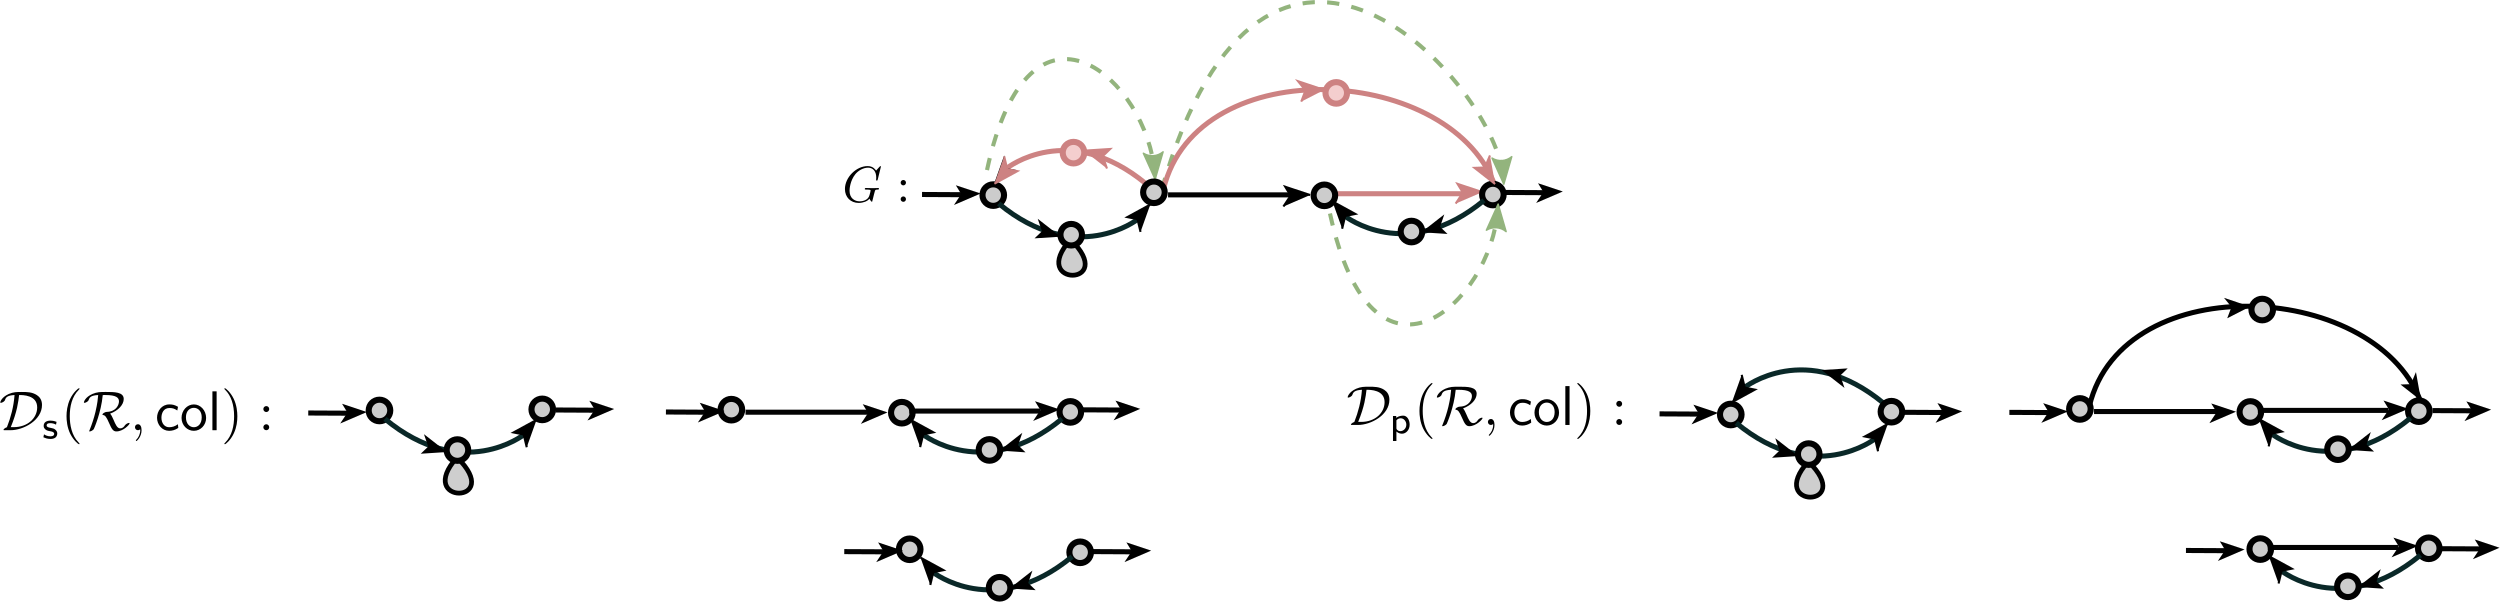 <?xml version="1.0" encoding="UTF-8" standalone="no"?>
<!-- Created with Inkscape (http://www.inkscape.org/) -->

<svg
   xmlns:ns1="http://www.iki.fi/pav/software/textext/"
   xmlns:dc="http://purl.org/dc/elements/1.1/"
   xmlns:cc="http://creativecommons.org/ns#"
   xmlns:rdf="http://www.w3.org/1999/02/22-rdf-syntax-ns#"
   xmlns:svg="http://www.w3.org/2000/svg"
   xmlns="http://www.w3.org/2000/svg"
   xmlns:sodipodi="http://sodipodi.sourceforge.net/DTD/sodipodi-0.dtd"
   xmlns:inkscape="http://www.inkscape.org/namespaces/inkscape"
   version="1.1"
   id="svg2"
   xml:space="preserve"
   width="1586.536"
   height="381.848"
   viewBox="0 0 1586.536 381.848"
   sodipodi:docname="decomp-of-col-rel.svg"
   inkscape:version="0.92.3 (2405546, 2018-03-11)"><sodipodi:namedview
     pagecolor="#ffffff"
     bordercolor="#666666"
     borderopacity="1"
     objecttolerance="10"
     gridtolerance="10"
     guidetolerance="10"
     inkscape:pageopacity="0"
     inkscape:pageshadow="2"
     inkscape:window-width="1853"
     inkscape:window-height="1025"
     id="namedview4"
     showgrid="false"
     inkscape:snap-global="false"
     inkscape:zoom="0.65983145"
     inkscape:cx="829.1048"
     inkscape:cy="187.36155"
     inkscape:window-x="67"
     inkscape:window-y="27"
     inkscape:window-maximized="1"
     inkscape:current-layer="g10"
     fit-margin-top="0"
     fit-margin-left="0"
     fit-margin-right="0"
     fit-margin-bottom="0"
     showguides="true"
     inkscape:guide-bbox="true"><sodipodi:guide
       position="903.766,362.863"
       orientation="0,1"
       id="guide1978"
       inkscape:locked="false" /><sodipodi:guide
       position="1895.843,-31.589"
       orientation="0,1"
       id="guide3103"
       inkscape:locked="false" /></sodipodi:namedview><defs
     id="defs6" /><g
     id="g10"
     inkscape:groupmode="layer"
     inkscape:label="decomp-of-col-rel"
     transform="matrix(1.333,0,0,1.333,389.442,131.962)"><path
       inkscape:connector-curvature="0"
       id="path550-3"
       style="fill:#828282;fill-opacity:0.392;fill-rule:nonzero;stroke:none;stroke-width:1"
       d="m 217.527,14.354 c -20.437,22.782 23.067,22.582 0,0 z" /><g
       transform="translate(-203.535,-138.202)"
       id="g552-6"><path
         inkscape:connector-curvature="0"
         id="path554-7"
         style="fill:none;stroke:#000000;stroke-width:2.267;stroke-linecap:butt;stroke-linejoin:round;stroke-miterlimit:4;stroke-dasharray:none;stroke-opacity:1"
         d="m 421.062,153.234 c -20.437,22.782 23.067,22.582 0,0 z" /></g><g
       id="g14"
       transform="translate(110.104,-98.973)"><path
         inkscape:connector-curvature="0"
         id="path16"
         style="fill:none;stroke:#93b47d;stroke-width:1.95;stroke-linecap:butt;stroke-linejoin:round;stroke-miterlimit:4;stroke-dasharray:5.85, 5.85;stroke-dashoffset:0;stroke-opacity:1"
         d="m 67.633,80.938 c 20.371,-94.02 76.703,-42.657 79.875,1.789" /></g><g
       transform="matrix(-0.071,-1,1,-0.071,110.104,-98.973)"
       id="g18"><path
         inkscape:connector-curvature="0"
         id="path20"
         style="fill:#93b47d;fill-opacity:1;fill-rule:evenodd;stroke:#93b47d;stroke-width:0.729;stroke-linecap:butt;stroke-linejoin:round;stroke-miterlimit:4;stroke-dasharray:none;stroke-opacity:1"
         d="m -82.605,145.593 -12.752,-4.687 12.753,-4.692 c -2.037,2.769 -2.026,6.555 -0.001,9.379 z" /></g><g
       id="g22"
       transform="translate(110.104,-98.973)"><path
         inkscape:connector-curvature="0"
         id="path24"
         style="fill:none;stroke:#93b47d;stroke-width:1.95;stroke-linecap:butt;stroke-linejoin:round;stroke-miterlimit:4;stroke-dasharray:5.85, 5.85;stroke-dashoffset:0;stroke-opacity:1"
         d="M 150.781,90.332 C 200.359,-82.367 310.336,40.523 313.508,84.965" /></g><g
       transform="matrix(-0.071,-1,1,-0.071,110.104,-98.973)"
       id="g26"><path
         inkscape:connector-curvature="0"
         id="path28"
         style="fill:#93b47d;fill-opacity:1;fill-rule:evenodd;stroke:#93b47d;stroke-width:0.729;stroke-linecap:butt;stroke-linejoin:round;stroke-miterlimit:4;stroke-dasharray:none;stroke-opacity:1"
         d="m -96.622,310.593 -12.752,-4.687 12.753,-4.692 c -2.037,2.769 -2.027,6.559 -0.001,9.379 z" /></g><g
       id="g30"
       transform="translate(110.104,-98.973)"><path
         inkscape:connector-curvature="0"
         id="path32"
         style="fill:none;stroke:#cd8282;stroke-width:2.4;stroke-linecap:butt;stroke-linejoin:round;stroke-miterlimit:4;stroke-dasharray:none;stroke-opacity:1"
         d="m 151.641,90.082 c 16.113,-66.84 139.062,-59.703 158.554,0.297" /></g><g
       transform="matrix(1,0,0,-1,110.104,-98.973)"
       id="g34"><path
         inkscape:connector-curvature="0"
         id="path36"
         style="fill:none;stroke:#cd8282;stroke-width:2.412;stroke-linecap:butt;stroke-linejoin:round;stroke-miterlimit:10;stroke-dasharray:none;stroke-opacity:0.985"
         d="m 231.824,-92.203 h 62.27" /></g><g
       transform="rotate(180,55.052,-49.486)"
       id="g38"><path
         inkscape:connector-curvature="0"
         id="path40"
         style="fill:#cccccc;fill-opacity:1;fill-rule:nonzero;stroke:#000000;stroke-width:2.904;stroke-linecap:butt;stroke-linejoin:miter;stroke-miterlimit:10;stroke-dasharray:none;stroke-opacity:1"
         d="m -65.477,-92.859 c 0,2.836 -2.296,5.132 -5.132,5.132 -2.836,0 -5.137,-2.296 -5.137,-5.132 0,-2.836 2.301,-5.137 5.137,-5.137 2.836,0 5.132,2.301 5.132,5.137 z" /></g><g
       transform="rotate(180,55.052,-49.486)"
       id="g42"><path
         inkscape:connector-curvature="0"
         id="path44"
         style="fill:#cccccc;fill-opacity:1;fill-rule:nonzero;stroke:#000000;stroke-width:2.904;stroke-linecap:butt;stroke-linejoin:miter;stroke-miterlimit:10;stroke-dasharray:none;stroke-opacity:1"
         d="m -223.117,-92.965 c 0,2.836 -2.297,5.133 -5.133,5.133 -2.836,0 -5.137,-2.297 -5.137,-5.133 0,-2.836 2.301,-5.137 5.137,-5.137 2.836,0 5.133,2.301 5.133,5.137 z" /></g><g
       transform="matrix(1,0,0,-1,110.104,-98.973)"
       id="g46"><path
         inkscape:connector-curvature="0"
         id="path48"
         style="fill:none;stroke:#000000;stroke-width:2.412;stroke-linecap:butt;stroke-linejoin:round;stroke-miterlimit:10;stroke-dasharray:none;stroke-opacity:0.985"
         d="m 153.836,-92.742 h 62.269" /></g><g
       id="g50"
       transform="translate(110.104,-98.973)"><path
         inkscape:connector-curvature="0"
         id="path52"
         style="fill:#000000;fill-opacity:1;fill-rule:nonzero;stroke:#000000;stroke-width:1;stroke-linecap:butt;stroke-linejoin:miter;stroke-miterlimit:4;stroke-dasharray:none;stroke-opacity:1"
         d="m 221.434,92.836 -11.805,-3.934 2.566,4.196 -3.453,5.199" /></g><g
       transform="matrix(1,0,0,-1,110.104,-100.473)"
       id="g54"><path
         inkscape:connector-curvature="0"
         id="path56"
         style="fill:none;stroke:#000000;stroke-width:2.412;stroke-linecap:butt;stroke-linejoin:round;stroke-miterlimit:10;stroke-dasharray:none;stroke-opacity:0.985"
         d="m 36.703,-94.066 20.109,-0.106" /></g><path
       inkscape:connector-curvature="0"
       id="path58"
       style="fill:#000000;fill-opacity:1;fill-rule:nonzero;stroke:none"
       d="m 174.706,-6.864 -11.805,-3.933 2.566,4.195 -3.457,5.199" /><g
       transform="matrix(-1,0,0,1,110.104,-98.973)"
       id="g60"><path
         inkscape:connector-curvature="0"
         id="path62"
         style="fill:none;stroke:#cd8282;stroke-width:2.412;stroke-linecap:butt;stroke-linejoin:round;stroke-miterlimit:10;stroke-dasharray:none;stroke-opacity:0.985"
         d="m -143.332,87.473 c 36.965,-30.571 66.199,-7.465 66.199,-7.465" /></g><path
       inkscape:connector-curvature="0"
       id="path64"
       style="fill:#000000;fill-opacity:1;fill-rule:nonzero;stroke:none"
       d="m 181.272,-11.977 10.922,-5.965 -4.82,-0.976 -1.454,-6.075" /><path
       inkscape:connector-curvature="0"
       id="path66"
       style="fill:#cd8282;fill-opacity:1;fill-rule:nonzero;stroke:none"
       d="m 181.272,-11.555 10.922,-5.965 -4.82,-0.976 -1.454,-6.075" /><g
       id="g68"
       transform="translate(110.104,-98.973)"><path
         inkscape:connector-curvature="0"
         id="path70"
         style="fill:none;stroke:#cd8282;stroke-width:1;stroke-linecap:butt;stroke-linejoin:miter;stroke-miterlimit:4;stroke-dasharray:none;stroke-opacity:0.985"
         d="M 71.168,87.418 82.09,81.453 77.27,80.477 75.816,74.402" /></g><g
       transform="rotate(180,55.052,-49.486)"
       id="g72"><path
         inkscape:connector-curvature="0"
         id="path74"
         style="fill:#cccccc;fill-opacity:1;fill-rule:nonzero;stroke:#000000;stroke-width:2.904;stroke-linecap:butt;stroke-linejoin:miter;stroke-miterlimit:10;stroke-dasharray:none;stroke-opacity:1"
         d="m -141.965,-91.527 c 0,2.836 -2.301,5.136 -5.137,5.136 -2.836,0 -5.136,-2.3 -5.136,-5.136 0,-2.836 2.3,-5.129 5.136,-5.129 2.836,0 5.137,2.293 5.137,5.129 z" /></g><g
       id="g76"
       transform="translate(110.104,-98.973)"><path
         inkscape:connector-curvature="0"
         id="path78"
         style="fill:#cd8282;fill-opacity:1;fill-rule:nonzero;stroke:#cd8282;stroke-width:1;stroke-linecap:butt;stroke-linejoin:miter;stroke-miterlimit:4;stroke-dasharray:none;stroke-opacity:1"
         d="m 303.445,91.441 -11.804,-3.933 2.566,4.191 -3.453,5.203" /></g><g
       transform="rotate(180,55.052,-49.486)"
       id="g80"><path
         inkscape:connector-curvature="0"
         id="path82"
         style="fill:#cccccc;fill-opacity:1;fill-rule:nonzero;stroke:#000000;stroke-width:2.904;stroke-linecap:butt;stroke-linejoin:miter;stroke-miterlimit:10;stroke-dasharray:none;stroke-opacity:1"
         d="m -303.34,-92.586 c 0,2.836 -2.297,5.133 -5.133,5.133 -2.836,0 -5.132,-2.297 -5.132,-5.133 0,-2.836 2.296,-5.137 5.132,-5.137 2.836,0 5.133,2.301 5.133,5.137 z" /></g><g
       transform="matrix(1,0,0,-1,110.104,-98.973)"
       id="g84"><path
         inkscape:connector-curvature="0"
         id="path86"
         style="fill:none;stroke:#000000;stroke-width:2.412;stroke-linecap:butt;stroke-linejoin:round;stroke-miterlimit:10;stroke-dasharray:none;stroke-opacity:0.985"
         d="m 313.867,-91.602 20.11,-0.105" /></g><path
       inkscape:connector-curvature="0"
       id="path88"
       style="fill:#000000;fill-opacity:1;fill-rule:nonzero;stroke:none"
       d="m 451.87,-7.828 -11.805,-3.934 2.562,4.195 -3.457,5.199" /><g
       transform="matrix(-1,0,0,1,110.104,-98.973)"
       id="g90"><path
         inkscape:connector-curvature="0"
         id="path92"
         style="fill:#f4cece;fill-opacity:1;fill-rule:nonzero;stroke:#cd8282;stroke-width:2.904;stroke-linecap:butt;stroke-linejoin:miter;stroke-miterlimit:10;stroke-dasharray:none;stroke-opacity:1"
         d="m -228.773,44.199 c 0,2.836 -2.297,5.137 -5.133,5.137 -2.836,0 -5.137,-2.301 -5.137,-5.137 0,-2.836 2.301,-5.133 5.137,-5.133 2.836,0 5.133,2.297 5.133,5.133 z" /></g><g
       id="g94"
       transform="translate(110.104,-98.973)"><path
         inkscape:connector-curvature="0"
         id="path96"
         style="fill:#cd8282;fill-opacity:1;fill-rule:nonzero;stroke:#cd8282;stroke-width:1;stroke-linecap:butt;stroke-linejoin:miter;stroke-miterlimit:4;stroke-dasharray:none;stroke-opacity:1"
         d="m 113.859,71.711 12.418,-0.809 -3.547,3.407 2.02,5.906" /></g><g
       transform="matrix(1,0,0,-1,110.104,-98.973)"
       id="g98"><path
         inkscape:connector-curvature="0"
         id="path100"
         style="fill:#f4cece;fill-opacity:1;fill-rule:nonzero;stroke:#cd8282;stroke-width:2.904;stroke-linecap:butt;stroke-linejoin:miter;stroke-miterlimit:10;stroke-dasharray:none;stroke-opacity:1"
         d="m 113.949,-72.645 c 0,2.836 -2.297,5.133 -5.133,5.133 -2.836,0 -5.132,-2.297 -5.132,-5.133 0,-2.835 2.296,-5.136 5.132,-5.136 2.836,0 5.133,2.301 5.133,5.136 z" /></g><g
       transform="matrix(1,0,0,-1,110.104,-98.973)"
       id="g102"><path
         inkscape:connector-curvature="0"
         id="path104"
         style="fill:none;stroke:#082626;stroke-width:2.412;stroke-linecap:butt;stroke-linejoin:round;stroke-miterlimit:10;stroke-dasharray:none;stroke-opacity:0.985"
         d="m 73.203,-96.887 c 36.965,-30.57 66.199,-7.465 66.199,-7.465" /></g><path
       inkscape:connector-curvature="0"
       id="path106"
       style="fill:#000000;fill-opacity:1;fill-rule:nonzero;stroke:none"
       d="m 255.471,-1.61 -10.922,5.965 4.825,0.977 1.453,6.074" /><g
       transform="rotate(180,55.052,-49.486)"
       id="g108"><path
         inkscape:connector-curvature="0"
         id="path110"
         style="fill:none;stroke:#000000;stroke-width:1;stroke-linecap:butt;stroke-linejoin:miter;stroke-miterlimit:4;stroke-dasharray:none;stroke-opacity:0.985"
         d="m -145.367,-97.363 10.922,-5.965 -4.825,-0.977 -1.453,-6.074" /></g><path
       inkscape:connector-curvature="0"
       id="path112"
       style="fill:#000000;fill-opacity:1;fill-rule:nonzero;stroke:none"
       d="m 212.78,13.675 -12.414,0.805 3.547,-3.402 -2.02,-5.906" /><g
       transform="matrix(-1,0,0,1,110.104,-98.973)"
       id="g114"><path
         inkscape:connector-curvature="0"
         id="path116"
         style="fill:#cccccc;fill-opacity:1;fill-rule:nonzero;stroke:#000000;stroke-width:2.904;stroke-linecap:butt;stroke-linejoin:miter;stroke-miterlimit:10;stroke-dasharray:none;stroke-opacity:1"
         d="m -102.586,111.715 c 0,2.836 -2.297,5.133 -5.133,5.133 -2.836,0 -5.136,-2.297 -5.136,-5.133 0,-2.836 2.3,-5.137 5.136,-5.137 2.836,0 5.133,2.301 5.133,5.137 z" /></g><g
       id="g118"
       transform="translate(110.104,-98.973)"><path
         inkscape:connector-curvature="0"
         id="path120"
         style="fill:#cd8282;fill-opacity:1;fill-rule:nonzero;stroke:#cd8282;stroke-width:1;stroke-linecap:butt;stroke-linejoin:miter;stroke-miterlimit:4;stroke-dasharray:none;stroke-opacity:1"
         d="m 309.535,87.574 -9.793,-7.679 4.918,-0.172 2.43,-5.75" /></g><g
       id="g122"
       transform="translate(110.104,-98.973)"><path
         inkscape:connector-curvature="0"
         id="path124"
         style="fill:#cd8282;fill-opacity:1;fill-rule:nonzero;stroke:#cd8282;stroke-width:1;stroke-linecap:butt;stroke-linejoin:miter;stroke-miterlimit:4;stroke-dasharray:none;stroke-opacity:1"
         d="m 228.129,42.793 -12.414,-4.16 3.547,4.367 -2.02,5.359" /></g><g
       id="g126"
       transform="translate(110.104,-98.973)"><path
         inkscape:connector-curvature="0"
         id="path128"
         style="fill:none;stroke:#93b47d;stroke-width:1.95;stroke-linecap:butt;stroke-linejoin:round;stroke-miterlimit:4;stroke-dasharray:5.85, 5.85;stroke-dashoffset:0;stroke-opacity:1"
         d="m 230.918,101.625 c 20.371,94.02 76.699,42.656 79.871,-1.785" /></g><g
       transform="matrix(-0.071,1,-1,-0.071,110.104,-98.973)"
       id="g130"><path
         inkscape:connector-curvature="0"
         id="path132"
         style="fill:#93b47d;fill-opacity:1;fill-rule:evenodd;stroke:#93b47d;stroke-width:0.729;stroke-linecap:butt;stroke-linejoin:round;stroke-miterlimit:4;stroke-dasharray:none;stroke-opacity:1"
         d="m 87.438,-311.596 -12.749,-4.691 12.752,-4.688 c -2.037,2.767 -2.029,6.555 -0.003,9.379 z" /></g><g
       transform="rotate(180,55.052,-49.486)"
       id="g134"><path
         inkscape:connector-curvature="0"
         id="path136"
         style="fill:none;stroke:#082626;stroke-width:2.412;stroke-linecap:butt;stroke-linejoin:round;stroke-miterlimit:10;stroke-dasharray:none;stroke-opacity:0.985"
         d="m -304.227,-95.383 c 36.965,-30.57 66.2,-7.465 66.2,-7.465" /></g><path
       inkscape:connector-curvature="0"
       id="path138"
       style="fill:#000000;fill-opacity:1;fill-rule:nonzero;stroke:none"
       d="m 342.166,-3.114 10.922,5.965 -4.82,0.977 -1.453,6.074" /><g
       transform="matrix(1,0,0,-1,110.104,-98.973)"
       id="g140"><path
         inkscape:connector-curvature="0"
         id="path142"
         style="fill:none;stroke:#000000;stroke-width:1;stroke-linecap:butt;stroke-linejoin:miter;stroke-miterlimit:4;stroke-dasharray:none;stroke-opacity:0.985"
         d="m 232.062,-95.859 10.922,-5.965 -4.82,-0.977 -1.453,-6.074" /></g><path
       inkscape:connector-curvature="0"
       id="path144"
       style="fill:#000000;fill-opacity:1;fill-rule:nonzero;stroke:none"
       d="m 384.561,11.578 12.414,0.804 -3.547,-3.406 2.02,-5.906" /><g
       id="g146"
       transform="translate(110.104,-98.973)"><path
         inkscape:connector-curvature="0"
         id="path148"
         style="fill:#cccccc;fill-opacity:1;fill-rule:nonzero;stroke:#000000;stroke-width:2.904;stroke-linecap:butt;stroke-linejoin:miter;stroke-miterlimit:10;stroke-dasharray:none;stroke-opacity:1"
         d="m 274.844,110.211 c 0,2.836 -2.297,5.133 -5.133,5.133 -2.836,0 -5.137,-2.297 -5.137,-5.133 0,-2.836 2.301,-5.137 5.137,-5.137 2.836,0 5.133,2.301 5.133,5.137 z" /></g><path
       inkscape:connector-curvature="0"
       id="path256"
       style="fill:#828282;fill-opacity:0.392;fill-rule:nonzero;stroke:none"
       d="m 568.746,120.692 c -20.441,22.777 23.063,22.582 0,0 z" /><g
       id="g258"
       transform="translate(-291.332,-69.285)"><path
         inkscape:connector-curvature="0"
         id="path260"
         style="fill:none;stroke:#000000;stroke-width:2.267;stroke-linecap:butt;stroke-linejoin:round;stroke-miterlimit:4;stroke-dasharray:none;stroke-opacity:1"
         d="m 860.078,189.977 c -20.441,22.777 23.063,22.582 0,0 z" /></g><g
       transform="rotate(180,-145.666,-34.642)"
       id="g262"><path
         inkscape:connector-curvature="0"
         id="path264"
         style="fill:#cccccc;fill-opacity:1;fill-rule:nonzero;stroke:#000000;stroke-width:2.904;stroke-linecap:butt;stroke-linejoin:miter;stroke-miterlimit:10;stroke-dasharray:none;stroke-opacity:1"
         d="m -818.027,-167.621 c 0,2.836 -2.297,5.133 -5.133,5.133 -2.836,0 -5.137,-2.297 -5.137,-5.133 0,-2.836 2.301,-5.137 5.137,-5.137 2.836,0 5.133,2.301 5.133,5.137 z" /></g><g
       transform="matrix(1,0,0,-1,-291.332,-69.285)"
       id="g266"><path
         inkscape:connector-curvature="0"
         id="path268"
         style="fill:none;stroke:#000000;stroke-width:2.412;stroke-linecap:butt;stroke-linejoin:round;stroke-miterlimit:10;stroke-dasharray:none;stroke-opacity:0.985"
         d="m 789.254,-167.328 20.109,-0.106" /></g><path
       inkscape:connector-curvature="0"
       id="path270"
       style="fill:#000000;fill-opacity:1;fill-rule:nonzero;stroke:none"
       d="m 525.82,97.586 -11.804,-3.933 2.566,4.195 -3.457,5.199" /><g
       transform="matrix(-1,0,0,1,-291.332,-69.285)"
       id="g272"><path
         inkscape:connector-curvature="0"
         id="path274"
         style="fill:none;stroke:#082626;stroke-width:2.412;stroke-linecap:butt;stroke-linejoin:round;stroke-miterlimit:10;stroke-dasharray:none;stroke-opacity:0.985"
         d="m -895.883,162.234 c 36.965,-30.57 66.199,-7.464 66.199,-7.464" /></g><path
       inkscape:connector-curvature="0"
       id="path276"
       style="fill:#000000;fill-opacity:1;fill-rule:nonzero;stroke:none"
       d="m 532.387,92.473 10.922,-5.965 -4.821,-0.977 -1.453,-6.074" /><g
       id="g278"
       transform="translate(-291.332,-69.285)"><path
         inkscape:connector-curvature="0"
         id="path280"
         style="fill:none;stroke:#000000;stroke-width:1;stroke-linecap:butt;stroke-linejoin:miter;stroke-miterlimit:4;stroke-dasharray:none;stroke-opacity:0.985"
         d="m 823.719,161.758 10.922,-5.965 -4.821,-0.977 -1.453,-6.074" /></g><g
       transform="rotate(180,-145.666,-34.642)"
       id="g282"><path
         inkscape:connector-curvature="0"
         id="path284"
         style="fill:#cccccc;fill-opacity:1;fill-rule:nonzero;stroke:#000000;stroke-width:2.904;stroke-linecap:butt;stroke-linejoin:miter;stroke-miterlimit:10;stroke-dasharray:none;stroke-opacity:1"
         d="m -894.516,-166.289 c 0,2.836 -2.3,5.137 -5.136,5.137 -2.836,0 -5.137,-2.301 -5.137,-5.137 0,-2.836 2.301,-5.129 5.137,-5.129 2.836,0 5.136,2.293 5.136,5.129 z" /></g><path
       inkscape:connector-curvature="0"
       id="path286"
       style="fill:#000000;fill-opacity:1;fill-rule:nonzero;stroke:none"
       d="m 575.078,77.188 12.414,-0.805 -3.547,3.402 2.02,5.907" /><g
       transform="matrix(1,0,0,-1,-291.332,-69.285)"
       id="g288"><path
         inkscape:connector-curvature="0"
         id="path290"
         style="fill:none;stroke:#082626;stroke-width:2.412;stroke-linecap:butt;stroke-linejoin:round;stroke-miterlimit:10;stroke-dasharray:none;stroke-opacity:0.985"
         d="m 825.754,-171.648 c 36.965,-30.571 66.199,-7.465 66.199,-7.465" /></g><path
       inkscape:connector-curvature="0"
       id="path292"
       style="fill:#000000;fill-opacity:1;fill-rule:nonzero;stroke:none"
       d="m 606.586,102.84 -10.922,5.965 4.82,0.976 1.454,6.075" /><g
       transform="rotate(180,-145.666,-34.642)"
       id="g294"><path
         inkscape:connector-curvature="0"
         id="path296"
         style="fill:none;stroke:#000000;stroke-width:1;stroke-linecap:butt;stroke-linejoin:miter;stroke-miterlimit:4;stroke-dasharray:none;stroke-opacity:0.985"
         d="m -897.918,-172.125 10.922,-5.965 -4.82,-0.976 -1.454,-6.075" /></g><path
       inkscape:connector-curvature="0"
       id="path298"
       style="fill:#000000;fill-opacity:1;fill-rule:nonzero;stroke:none"
       d="m 563.895,118.125 -12.418,0.809 3.546,-3.407 -2.015,-5.906" /><g
       transform="matrix(-1,0,0,1,-291.332,-69.285)"
       id="g300"><path
         inkscape:connector-curvature="0"
         id="path302"
         style="fill:#cccccc;fill-opacity:1;fill-rule:nonzero;stroke:#000000;stroke-width:2.904;stroke-linecap:butt;stroke-linejoin:miter;stroke-miterlimit:10;stroke-dasharray:none;stroke-opacity:1"
         d="m -855.137,186.477 c 0,2.835 -2.297,5.132 -5.133,5.132 -2.835,0 -5.136,-2.297 -5.136,-5.132 0,-2.836 2.301,-5.137 5.136,-5.137 2.836,0 5.133,2.301 5.133,5.137 z" /></g><g
       id="g304"
       transform="translate(-329.472,-69.826)"><path
         inkscape:connector-curvature="0"
         id="path306"
         style="fill:none;stroke:#000000;stroke-width:2.4;stroke-linecap:butt;stroke-linejoin:round;stroke-miterlimit:4;stroke-dasharray:none;stroke-opacity:1"
         d="m 1032.047,164.074 c 16.117,-66.836 139.062,-59.703 158.555,0.301" /></g><g
       transform="rotate(180,-164.736,-34.913)"
       id="g308"><path
         inkscape:connector-curvature="0"
         id="path310"
         style="fill:#cccccc;fill-opacity:1;fill-rule:nonzero;stroke:#000000;stroke-width:2.904;stroke-linecap:butt;stroke-linejoin:miter;stroke-miterlimit:10;stroke-dasharray:none;stroke-opacity:1"
         d="m -1103.527,-166.957 c 0,2.832 -2.297,5.129 -5.133,5.129 -2.836,0 -5.133,-2.297 -5.133,-5.129 0,-2.836 2.297,-5.141 5.133,-5.141 2.836,0 5.133,2.305 5.133,5.141 z" /></g><g
       transform="matrix(1,0,0,-1,-329.472,-69.826)"
       id="g312"><path
         inkscape:connector-curvature="0"
         id="path314"
         style="fill:none;stroke:#000000;stroke-width:2.412;stroke-linecap:butt;stroke-linejoin:round;stroke-miterlimit:10;stroke-dasharray:none;stroke-opacity:0.985"
         d="m 1034.246,-166.738 h 62.266" /></g><path
       inkscape:connector-curvature="0"
       id="path316"
       style="fill:#000000;fill-opacity:1;fill-rule:nonzero;stroke:none"
       d="m 772.368,97.006 -11.801,-3.934 2.566,4.192 -3.453,5.203" /><g
       transform="rotate(180,-164.736,-34.913)"
       id="g318"><path
         inkscape:connector-curvature="0"
         id="path320"
         style="fill:#cccccc;fill-opacity:1;fill-rule:nonzero;stroke:#000000;stroke-width:2.904;stroke-linecap:butt;stroke-linejoin:miter;stroke-miterlimit:10;stroke-dasharray:none;stroke-opacity:1"
         d="m -1022.375,-165.523 c 0,2.835 -2.297,5.136 -5.133,5.136 -2.836,0 -5.14,-2.301 -5.14,-5.136 0,-2.836 2.304,-5.129 5.14,-5.129 2.836,0 5.133,2.293 5.133,5.129 z" /></g><g
       transform="matrix(1,0,0,-1,-329.472,-69.826)"
       id="g322"><path
         inkscape:connector-curvature="0"
         id="path324"
         style="fill:none;stroke:#000000;stroke-width:2.412;stroke-linecap:butt;stroke-linejoin:round;stroke-miterlimit:10;stroke-dasharray:none;stroke-opacity:0.985"
         d="M 1112.234,-166.199 H 1174.5" /></g><path
       inkscape:connector-curvature="0"
       id="path326"
       style="fill:#000000;fill-opacity:1;fill-rule:nonzero;stroke:none"
       d="m 854.38,95.608 -11.805,-3.934 2.566,4.195 -3.453,5.2" /><g
       transform="rotate(180,-164.736,-34.913)"
       id="g328"><path
         inkscape:connector-curvature="0"
         id="path330"
         style="fill:#cccccc;fill-opacity:1;fill-rule:nonzero;stroke:#000000;stroke-width:2.904;stroke-linecap:butt;stroke-linejoin:miter;stroke-miterlimit:10;stroke-dasharray:none;stroke-opacity:1"
         d="m -1183.746,-166.578 c 0,2.836 -2.297,5.133 -5.133,5.133 -2.836,0 -5.137,-2.297 -5.137,-5.133 0,-2.836 2.301,-5.137 5.137,-5.137 2.836,0 5.133,2.301 5.133,5.137 z" /></g><g
       transform="matrix(-1,0,0,1,-329.472,-69.826)"
       id="g332"><path
         inkscape:connector-curvature="0"
         id="path334"
         style="fill:#cccccc;fill-opacity:1;fill-rule:nonzero;stroke:#000000;stroke-width:2.904;stroke-linecap:butt;stroke-linejoin:miter;stroke-miterlimit:10;stroke-dasharray:none;stroke-opacity:1"
         d="m -1109.18,118.195 c 0,2.836 -2.297,5.137 -5.132,5.137 -2.84,0 -5.141,-2.301 -5.141,-5.137 0,-2.836 2.301,-5.133 5.141,-5.133 2.835,0 5.132,2.297 5.132,5.133 z" /></g><g
       transform="rotate(180,-164.736,-34.913)"
       id="g336"><path
         inkscape:connector-curvature="0"
         id="path338"
         style="fill:none;stroke:#082626;stroke-width:2.412;stroke-linecap:butt;stroke-linejoin:round;stroke-miterlimit:10;stroke-dasharray:none;stroke-opacity:0.985"
         d="m -1184.902,-169.855 c 36.964,-30.571 66.199,-7.465 66.199,-7.465" /></g><path
       inkscape:connector-curvature="0"
       id="path340"
       style="fill:#000000;fill-opacity:1;fill-rule:nonzero;stroke:none"
       d="m 783.266,100.506 10.922,5.965 -4.82,0.976 -1.453,6.075" /><g
       transform="matrix(1,0,0,-1,-329.472,-69.826)"
       id="g342"><path
         inkscape:connector-curvature="0"
         id="path344"
         style="fill:none;stroke:#000000;stroke-width:1;stroke-linecap:butt;stroke-linejoin:miter;stroke-miterlimit:4;stroke-dasharray:none;stroke-opacity:0.985"
         d="m 1112.738,-170.332 10.922,-5.965 -4.82,-0.976 -1.453,-6.075" /></g><path
       inkscape:connector-curvature="0"
       id="path346"
       style="fill:#000000;fill-opacity:1;fill-rule:nonzero;stroke:none"
       d="m 825.661,115.197 12.418,0.805 -3.547,-3.406 2.016,-5.906" /><g
       id="g348"
       transform="translate(-329.472,-69.826)"><path
         inkscape:connector-curvature="0"
         id="path350"
         style="fill:#cccccc;fill-opacity:1;fill-rule:nonzero;stroke:#000000;stroke-width:2.904;stroke-linecap:butt;stroke-linejoin:miter;stroke-miterlimit:10;stroke-dasharray:none;stroke-opacity:1"
         d="m 1155.523,184.684 c 0,2.836 -2.3,5.132 -5.136,5.132 -2.836,0 -5.133,-2.296 -5.133,-5.132 0,-2.836 2.297,-5.137 5.133,-5.137 2.836,0 5.136,2.301 5.136,5.137 z" /></g><path
       inkscape:connector-curvature="0"
       id="path352"
       style="fill:#000000;fill-opacity:1;fill-rule:nonzero;stroke:none"
       d="m 860.469,91.744 -9.793,-7.683 4.918,-0.168 2.434,-5.754" /><path
       inkscape:connector-curvature="0"
       id="path354"
       style="fill:#000000;fill-opacity:1;fill-rule:nonzero;stroke:none"
       d="m 779.063,46.963 -12.414,-4.16 3.547,4.363 -2.02,5.363" /><g
       transform="rotate(180,-184.236,-34.913)"
       id="g356"><path
         inkscape:connector-curvature="0"
         id="path358"
         style="fill:#cccccc;fill-opacity:1;fill-rule:nonzero;stroke:#000000;stroke-width:2.904;stroke-linecap:butt;stroke-linejoin:miter;stroke-miterlimit:10;stroke-dasharray:none;stroke-opacity:1"
         d="m -1147.246,-232.234 c 0,2.836 -2.297,5.132 -5.133,5.132 -2.836,0 -5.137,-2.296 -5.137,-5.132 0,-2.836 2.301,-5.137 5.137,-5.137 2.836,0 5.133,2.301 5.133,5.137 z" /></g><g
       transform="matrix(1,0,0,-1,-368.472,-69.826)"
       id="g360"><path
         inkscape:connector-curvature="0"
         id="path362"
         style="fill:none;stroke:#000000;stroke-width:2.412;stroke-linecap:butt;stroke-linejoin:round;stroke-miterlimit:10;stroke-dasharray:none;stroke-opacity:0.985"
         d="m 1155.953,-231.473 h 62.27" /></g><path
       inkscape:connector-curvature="0"
       id="path364"
       style="fill:#000000;fill-opacity:1;fill-rule:nonzero;stroke:none"
       d="m 859.102,160.881 -11.804,-3.934 2.566,4.196 -3.453,5.199" /><g
       transform="rotate(180,-184.236,-34.913)"
       id="g366"><path
         inkscape:connector-curvature="0"
         id="path368"
         style="fill:#cccccc;fill-opacity:1;fill-rule:nonzero;stroke:#000000;stroke-width:2.904;stroke-linecap:butt;stroke-linejoin:miter;stroke-miterlimit:10;stroke-dasharray:none;stroke-opacity:1"
         d="m -1227.465,-231.852 c 0,2.832 -2.297,5.133 -5.133,5.133 -2.836,0 -5.136,-2.301 -5.136,-5.133 0,-2.836 2.3,-5.136 5.136,-5.136 2.836,0 5.133,2.3 5.133,5.136 z" /></g><g
       transform="rotate(180,-184.236,-34.913)"
       id="g370"><path
         inkscape:connector-curvature="0"
         id="path372"
         style="fill:none;stroke:#082626;stroke-width:2.412;stroke-linecap:butt;stroke-linejoin:round;stroke-miterlimit:10;stroke-dasharray:none;stroke-opacity:0.985"
         d="m -1228.625,-235.129 c 36.965,-30.57 66.199,-7.469 66.199,-7.469" /></g><path
       inkscape:connector-curvature="0"
       id="path374"
       style="fill:#000000;fill-opacity:1;fill-rule:nonzero;stroke:none"
       d="m 787.989,165.779 10.922,5.965 -4.824,0.977 -1.45,6.074" /><g
       transform="matrix(1,0,0,-1,-368.472,-69.826)"
       id="g376"><path
         inkscape:connector-curvature="0"
         id="path378"
         style="fill:none;stroke:#000000;stroke-width:1;stroke-linecap:butt;stroke-linejoin:miter;stroke-miterlimit:4;stroke-dasharray:none;stroke-opacity:0.985"
         d="m 1156.461,-235.605 10.922,-5.965 -4.824,-0.977 -1.454,-6.074" /></g><path
       inkscape:connector-curvature="0"
       id="path380"
       style="fill:#000000;fill-opacity:1;fill-rule:nonzero;stroke:none"
       d="m 830.38,180.471 12.418,0.805 -3.547,-3.403 2.019,-5.906" /><g
       id="g382"
       transform="translate(-368.472,-69.826)"><path
         inkscape:connector-curvature="0"
         id="path384"
         style="fill:#cccccc;fill-opacity:1;fill-rule:nonzero;stroke:#000000;stroke-width:2.904;stroke-linecap:butt;stroke-linejoin:miter;stroke-miterlimit:10;stroke-dasharray:none;stroke-opacity:1"
         d="m 1199.242,249.961 c 0,2.832 -2.297,5.129 -5.133,5.129 -2.836,0 -5.136,-2.297 -5.136,-5.129 0,-2.836 2.3,-5.137 5.136,-5.137 2.836,0 5.133,2.301 5.133,5.137 z" /></g><g
       transform="matrix(1,0,0,-1,-329.472,-69.826)"
       id="g386"><path
         inkscape:connector-curvature="0"
         id="path388"
         style="fill:none;stroke:#000000;stroke-width:2.412;stroke-linecap:butt;stroke-linejoin:round;stroke-miterlimit:10;stroke-dasharray:none;stroke-opacity:0.985"
         d="m 993.938,-167.148 20.109,-0.106" /></g><path
       inkscape:connector-curvature="0"
       id="path390"
       style="fill:#000000;fill-opacity:1;fill-rule:nonzero;stroke:none"
       d="m 692.364,96.865 -11.805,-3.933 2.567,4.195 -3.457,5.199" /><g
       transform="matrix(1,0,0,-1,-329.472,-69.826)"
       id="g392"><path
         inkscape:connector-curvature="0"
         id="path394"
         style="fill:none;stroke:#000000;stroke-width:2.412;stroke-linecap:butt;stroke-linejoin:round;stroke-miterlimit:10;stroke-dasharray:none;stroke-opacity:0.985"
         d="m 1195.402,-166.305 20.11,-0.105" /></g><path
       inkscape:connector-curvature="0"
       id="path396"
       style="fill:#000000;fill-opacity:1;fill-rule:nonzero;stroke:none"
       d="m 893.829,96.022 -11.805,-3.934 2.566,4.195 -3.457,5.2" /><g
       transform="matrix(1,0,0,-1,-368.472,-69.826)"
       id="g398"><path
         inkscape:connector-curvature="0"
         id="path400"
         style="fill:none;stroke:#000000;stroke-width:2.412;stroke-linecap:butt;stroke-linejoin:round;stroke-miterlimit:10;stroke-dasharray:none;stroke-opacity:0.985"
         d="m 1238.395,-232.059 20.109,-0.101" /></g><path
       inkscape:connector-curvature="0"
       id="path402"
       style="fill:#000000;fill-opacity:1;fill-rule:nonzero;stroke:none"
       d="m 897.821,161.776 -11.805,-3.938 2.567,4.199 -3.457,5.199" /><g
       transform="matrix(1,0,0,-1,-368.472,-69.826)"
       id="g404"><path
         inkscape:connector-curvature="0"
         id="path406"
         style="fill:none;stroke:#000000;stroke-width:2.412;stroke-linecap:butt;stroke-linejoin:round;stroke-miterlimit:10;stroke-dasharray:none;stroke-opacity:0.985"
         d="m 1117.008,-232.898 20.109,-0.106" /></g><path
       inkscape:connector-curvature="0"
       id="path408"
       style="fill:#000000;fill-opacity:1;fill-rule:nonzero;stroke:none"
       d="m 776.434,162.615 -11.804,-3.933 2.566,4.195 -3.457,5.199" /><g
       transform="matrix(1,0,0,-1,-291.332,-69.285)"
       id="g410"><path
         inkscape:connector-curvature="0"
         id="path412"
         style="fill:none;stroke:#000000;stroke-width:2.412;stroke-linecap:butt;stroke-linejoin:round;stroke-miterlimit:10;stroke-dasharray:none;stroke-opacity:0.985"
         d="m 905.449,-166.578 20.11,-0.106" /></g><path
       inkscape:connector-curvature="0"
       id="path414"
       style="fill:#000000;fill-opacity:1;fill-rule:nonzero;stroke:none"
       d="m 642.016,96.836 -11.805,-3.933 2.566,4.195 -3.457,5.199" /><path
       inkscape:connector-curvature="0"
       id="path440"
       style="fill:#000000;fill-opacity:1;fill-rule:nonzero;stroke:none"
       d="m 127.233,-19.664 c 0,-0.075 -0.039,-0.262 -0.266,-0.262 -0.074,0 -0.113,0.035 -0.375,0.301 l -1.664,1.851 c -0.226,-0.34 -1.324,-2.152 -4.008,-2.152 -5.41,0 -10.816,5.328 -10.816,10.926 0,3.859 2.684,6.617 6.578,6.617 1.059,0 2.156,-0.227 3.027,-0.567 1.211,-0.492 1.665,-0.984 2.079,-1.476 0.226,0.605 0.871,1.476 1.097,1.476 0.114,0 0.188,-0.074 0.188,-0.074 0.039,-0.039 0.265,-0.984 0.379,-1.476 l 0.453,-1.852 c 0.113,-0.418 0.226,-0.832 0.34,-1.25 0.265,-1.059 0.265,-1.133 1.664,-1.133 0.113,0 0.379,-0.039 0.379,-0.492 0,-0.187 -0.114,-0.266 -0.301,-0.266 -0.571,0 -2.004,0.079 -2.535,0.079 -0.758,0 -2.649,-0.079 -3.403,-0.079 -0.191,0 -0.492,0 -0.492,0.493 0,0.265 0.188,0.265 0.719,0.265 0.039,0 0.719,0 1.285,0.039 0.645,0.075 0.758,0.149 0.758,0.453 0,0.227 -0.266,1.286 -0.531,2.192 -0.68,2.648 -3.782,2.914 -4.649,2.914 -2.308,0 -4.844,-1.363 -4.844,-5.07 0,-0.754 0.231,-4.727 2.762,-7.864 1.324,-1.625 3.668,-3.101 6.051,-3.101 2.457,0 3.894,1.855 3.894,4.652 0,0.985 -0.074,0.985 -0.074,1.246 0,0.227 0.262,0.227 0.34,0.227 0.301,0 0.301,-0.035 0.453,-0.488 z" /><path
       inkscape:connector-curvature="0"
       id="path442"
       style="fill:#000000;fill-opacity:1;fill-rule:nonzero;stroke:none"
       d="m 139.163,-12.024 c 0,-0.719 -0.567,-1.285 -1.25,-1.285 -0.719,0 -1.286,0.566 -1.286,1.285 0,0.68 0.567,1.285 1.286,1.285 0.683,0 1.25,-0.605 1.25,-1.285 z m 0,7.828 c 0,-0.683 -0.567,-1.289 -1.25,-1.289 -0.719,0 -1.286,0.606 -1.286,1.289 0,0.715 0.567,1.285 1.286,1.285 0.683,0 1.25,-0.57 1.25,-1.285 z" /><path
       inkscape:connector-curvature="0"
       id="path550"
       style="fill:#828282;fill-opacity:0.392;fill-rule:nonzero;stroke:none"
       d="m -74.578,118.77 c -20.437,22.782 23.067,22.582 0,0 z" /><g
       id="g552"
       transform="translate(-495.64,-34.464)"><path
         inkscape:connector-curvature="0"
         id="path554"
         style="fill:none;stroke:#000000;stroke-width:2.267;stroke-linecap:butt;stroke-linejoin:round;stroke-miterlimit:4;stroke-dasharray:none;stroke-opacity:1"
         d="m 421.062,153.234 c -20.437,22.782 23.067,22.582 0,0 z" /></g><g
       transform="rotate(180,-247.82,-17.232)"
       id="g556"><path
         inkscape:connector-curvature="0"
         id="path558"
         style="fill:#cccccc;fill-opacity:1;fill-rule:nonzero;stroke:#000000;stroke-width:2.904;stroke-linecap:butt;stroke-linejoin:miter;stroke-miterlimit:10;stroke-dasharray:none;stroke-opacity:1"
         d="m -379.008,-130.883 c 0,2.836 -2.301,5.133 -5.137,5.133 -2.835,0 -5.136,-2.297 -5.136,-5.133 0,-2.836 2.301,-5.133 5.136,-5.133 2.836,0 5.137,2.297 5.137,5.133 z" /></g><g
       transform="rotate(180,-247.07,-17.232)"
       id="g560"><path
         inkscape:connector-curvature="0"
         id="path562"
         style="fill:#cccccc;fill-opacity:1;fill-rule:nonzero;stroke:#000000;stroke-width:2.904;stroke-linecap:butt;stroke-linejoin:miter;stroke-miterlimit:10;stroke-dasharray:none;stroke-opacity:1"
         d="m -626.191,-131.941 c 0,2.836 -2.297,5.132 -5.133,5.132 -2.84,0 -5.137,-2.296 -5.137,-5.132 0,-2.836 2.297,-5.141 5.137,-5.141 2.836,0 5.133,2.305 5.133,5.141 z" /></g><g
       transform="matrix(1,0,0,-1,-494.14,-34.464)"
       id="g564"><path
         inkscape:connector-curvature="0"
         id="path566"
         style="fill:none;stroke:#000000;stroke-width:2.412;stroke-linecap:butt;stroke-linejoin:round;stroke-miterlimit:10;stroke-dasharray:none;stroke-opacity:0.985"
         d="M 556.914,-131.719 H 619.18" /></g><path
       inkscape:connector-curvature="0"
       id="path568"
       style="fill:#000000;fill-opacity:1;fill-rule:nonzero;stroke:none"
       d="m 130.368,97.348 -11.801,-3.929 2.563,4.191 -3.454,5.199" /><g
       transform="matrix(1,0,0,-1,-495.64,-34.464)"
       id="g570"><path
         inkscape:connector-curvature="0"
         id="path572"
         style="fill:none;stroke:#000000;stroke-width:2.412;stroke-linecap:butt;stroke-linejoin:round;stroke-miterlimit:10;stroke-dasharray:none;stroke-opacity:0.985"
         d="m 350.238,-132.09 20.11,-0.101" /></g><path
       inkscape:connector-curvature="0"
       id="path574"
       style="fill:#000000;fill-opacity:1;fill-rule:nonzero;stroke:none"
       d="m -117.507,97.169 -11.797,-3.938 2.562,4.196 -3.457,5.203" /><g
       transform="rotate(180,-247.07,-17.232)"
       id="g576"><path
         inkscape:connector-curvature="0"
         id="path578"
         style="fill:#cccccc;fill-opacity:1;fill-rule:nonzero;stroke:#000000;stroke-width:2.904;stroke-linecap:butt;stroke-linejoin:miter;stroke-miterlimit:10;stroke-dasharray:none;stroke-opacity:1"
         d="m -545.043,-130.508 c 0,2.836 -2.297,5.141 -5.133,5.141 -2.836,0 -5.136,-2.305 -5.136,-5.141 0,-2.836 2.3,-5.129 5.136,-5.129 2.836,0 5.133,2.293 5.133,5.129 z" /></g><g
       transform="matrix(1,0,0,-1,-494.14,-34.464)"
       id="g580"><path
         inkscape:connector-curvature="0"
         id="path582"
         style="fill:none;stroke:#000000;stroke-width:2.412;stroke-linecap:butt;stroke-linejoin:round;stroke-miterlimit:10;stroke-dasharray:none;stroke-opacity:0.985"
         d="m 634.898,-131.18 h 62.274" /></g><path
       inkscape:connector-curvature="0"
       id="path584"
       style="fill:#000000;fill-opacity:1;fill-rule:nonzero;stroke:none"
       d="m 212.38,95.958 -11.805,-3.942 2.566,4.2 -3.449,5.203" /><g
       transform="rotate(180,-247.07,-17.232)"
       id="g586"><path
         inkscape:connector-curvature="0"
         id="path588"
         style="fill:#cccccc;fill-opacity:1;fill-rule:nonzero;stroke:#000000;stroke-width:2.904;stroke-linecap:butt;stroke-linejoin:miter;stroke-miterlimit:10;stroke-dasharray:none;stroke-opacity:1"
         d="m -706.414,-131.559 c 0,2.832 -2.297,5.129 -5.129,5.129 -2.836,0 -5.137,-2.297 -5.137,-5.129 0,-2.836 2.301,-5.136 5.137,-5.136 2.832,0 5.129,2.3 5.129,5.136 z" /></g><g
       transform="matrix(1,0,0,-1,-494.14,-34.464)"
       id="g590"><path
         inkscape:connector-curvature="0"
         id="path592"
         style="fill:none;stroke:#000000;stroke-width:2.412;stroke-linecap:butt;stroke-linejoin:round;stroke-miterlimit:10;stroke-dasharray:none;stroke-opacity:0.985"
         d="m 716.938,-130.574 20.109,-0.11" /></g><path
       inkscape:connector-curvature="0"
       id="path594"
       style="fill:#000000;fill-opacity:1;fill-rule:nonzero;stroke:none"
       d="m 250.696,95.653 -11.805,-3.933 2.567,4.203 -3.457,5.199" /><g
       transform="matrix(1,0,0,-1,-495.64,-34.464)"
       id="g596"><path
         inkscape:connector-curvature="0"
         id="path598"
         style="fill:none;stroke:#082626;stroke-width:2.412;stroke-linecap:butt;stroke-linejoin:round;stroke-miterlimit:10;stroke-dasharray:none;stroke-opacity:0.985"
         d="m 386.738,-134.906 c 36.969,-30.571 66.2,-7.469 66.2,-7.469" /></g><path
       inkscape:connector-curvature="0"
       id="path600"
       style="fill:#000000;fill-opacity:1;fill-rule:nonzero;stroke:none"
       d="m -36.738,100.923 -10.922,5.961 4.821,0.976 1.453,6.074" /><g
       transform="rotate(180,-247.82,-17.232)"
       id="g602"><path
         inkscape:connector-curvature="0"
         id="path604"
         style="fill:none;stroke:#000000;stroke-width:1;stroke-linecap:butt;stroke-linejoin:miter;stroke-miterlimit:4;stroke-dasharray:none;stroke-opacity:0.985"
         d="m -458.902,-135.387 10.922,-5.961 -4.821,-0.976 -1.453,-6.074" /></g><path
       inkscape:connector-curvature="0"
       id="path606"
       style="fill:#000000;fill-opacity:1;fill-rule:nonzero;stroke:none"
       d="m -79.429,116.208 -12.418,0.805 3.547,-3.407 -2.02,-5.902" /><g
       transform="matrix(-1,0,0,1,-495.64,-34.464)"
       id="g608"><path
         inkscape:connector-curvature="0"
         id="path610"
         style="fill:#cccccc;fill-opacity:1;fill-rule:nonzero;stroke:#000000;stroke-width:2.904;stroke-linecap:butt;stroke-linejoin:miter;stroke-miterlimit:10;stroke-dasharray:none;stroke-opacity:1"
         d="m -416.125,149.734 c 0,2.836 -2.297,5.133 -5.129,5.133 -2.836,0 -5.137,-2.297 -5.137,-5.133 0,-2.836 2.301,-5.136 5.137,-5.136 2.832,0 5.129,2.3 5.129,5.136 z" /></g><g
       transform="rotate(180,-247.07,-17.232)"
       id="g612"><path
         inkscape:connector-curvature="0"
         id="path614"
         style="fill:none;stroke:#082626;stroke-width:2.412;stroke-linecap:butt;stroke-linejoin:round;stroke-miterlimit:10;stroke-dasharray:none;stroke-opacity:0.985"
         d="m -707.57,-134.844 c 36.965,-30.57 66.195,-7.461 66.195,-7.461" /></g><path
       inkscape:connector-curvature="0"
       id="path616"
       style="fill:#000000;fill-opacity:1;fill-rule:nonzero;stroke:none"
       d="m 141.266,100.848 10.926,5.969 -4.828,0.981 -1.453,6.074" /><g
       transform="matrix(1,0,0,-1,-494.14,-34.464)"
       id="g618"><path
         inkscape:connector-curvature="0"
         id="path620"
         style="fill:none;stroke:#000000;stroke-width:1;stroke-linecap:butt;stroke-linejoin:miter;stroke-miterlimit:4;stroke-dasharray:none;stroke-opacity:0.985"
         d="m 635.406,-135.312 10.926,-5.969 -4.828,-0.981 -1.453,-6.074" /></g><path
       inkscape:connector-curvature="0"
       id="path622"
       style="fill:#000000;fill-opacity:1;fill-rule:nonzero;stroke:none"
       d="m 183.657,115.544 12.418,0.804 -3.543,-3.406 2.016,-5.902" /><g
       id="g624"
       transform="translate(-494.14,-34.464)"><path
         inkscape:connector-curvature="0"
         id="path626"
         style="fill:#cccccc;fill-opacity:1;fill-rule:nonzero;stroke:#000000;stroke-width:2.904;stroke-linecap:butt;stroke-linejoin:miter;stroke-miterlimit:10;stroke-dasharray:none;stroke-opacity:1"
         d="m 678.188,149.672 c 0,2.836 -2.297,5.133 -5.133,5.133 -2.836,0 -5.133,-2.297 -5.133,-5.133 0,-2.836 2.297,-5.141 5.133,-5.141 2.836,0 5.133,2.305 5.133,5.141 z" /></g><g
       transform="rotate(180,-247.82,-17.232)"
       id="g628"><path
         inkscape:connector-curvature="0"
         id="path630"
         style="fill:#cccccc;fill-opacity:1;fill-rule:nonzero;stroke:#000000;stroke-width:2.904;stroke-linecap:butt;stroke-linejoin:miter;stroke-miterlimit:10;stroke-dasharray:none;stroke-opacity:1"
         d="m -456.504,-130.375 c 0,2.836 -2.297,5.141 -5.133,5.141 -2.836,0 -5.136,-2.305 -5.136,-5.141 0,-2.836 2.3,-5.129 5.136,-5.129 2.836,0 5.133,2.293 5.133,5.129 z" /></g><g
       transform="matrix(1,0,0,-1,-494.14,-34.464)"
       id="g632"><path
         inkscape:connector-curvature="0"
         id="path634"
         style="fill:none;stroke:#000000;stroke-width:2.412;stroke-linecap:butt;stroke-linejoin:round;stroke-miterlimit:10;stroke-dasharray:none;stroke-opacity:0.985"
         d="m 519.02,-131.609 20.109,-0.11" /></g><path
       inkscape:connector-curvature="0"
       id="path636"
       style="fill:#000000;fill-opacity:1;fill-rule:nonzero;stroke:none"
       d="m 52.782,96.688 -11.809,-3.933 2.567,4.199 -3.457,5.195" /><g
       transform="rotate(180,-265.82,-18.732)"
       id="g638"><path
         inkscape:connector-curvature="0"
         id="path640"
         style="fill:#cccccc;fill-opacity:1;fill-rule:nonzero;stroke:#000000;stroke-width:2.904;stroke-linecap:butt;stroke-linejoin:miter;stroke-miterlimit:10;stroke-dasharray:none;stroke-opacity:1"
         d="m -748.59,-201.406 c 0,2.836 -2.297,5.133 -5.133,5.133 -2.836,0 -5.136,-2.297 -5.136,-5.133 0,-2.836 2.3,-5.141 5.136,-5.141 2.836,0 5.133,2.305 5.133,5.141 z" /></g><g
       transform="rotate(180,-265.82,-18.732)"
       id="g642"><path
         inkscape:connector-curvature="0"
         id="path644"
         style="fill:#cccccc;fill-opacity:1;fill-rule:nonzero;stroke:#000000;stroke-width:2.904;stroke-linecap:butt;stroke-linejoin:miter;stroke-miterlimit:10;stroke-dasharray:none;stroke-opacity:1"
         d="m -667.438,-199.973 c 0,2.836 -2.3,5.137 -5.136,5.137 -2.84,0 -5.137,-2.301 -5.137,-5.137 0,-2.832 2.297,-5.125 5.137,-5.125 2.836,0 5.136,2.293 5.136,5.125 z" /></g><g
       transform="rotate(180,-265.82,-18.732)"
       id="g646"><path
         inkscape:connector-curvature="0"
         id="path648"
         style="fill:none;stroke:#082626;stroke-width:2.412;stroke-linecap:butt;stroke-linejoin:round;stroke-miterlimit:10;stroke-dasharray:none;stroke-opacity:0.985"
         d="m -749.887,-203.465 c 36.965,-30.566 66.199,-7.465 66.199,-7.465" /></g><path
       inkscape:connector-curvature="0"
       id="path650"
       style="fill:#000000;fill-opacity:1;fill-rule:nonzero;stroke:none"
       d="m 146.083,166.474 10.922,5.964 -4.821,0.981 -1.449,6.074" /><g
       transform="matrix(1,0,0,-1,-531.64,-37.464)"
       id="g652"><path
         inkscape:connector-curvature="0"
         id="path654"
         style="fill:none;stroke:#000000;stroke-width:1;stroke-linecap:butt;stroke-linejoin:miter;stroke-miterlimit:4;stroke-dasharray:none;stroke-opacity:0.985"
         d="m 677.723,-203.938 10.922,-5.964 -4.821,-0.981 -1.449,-6.074" /></g><path
       inkscape:connector-curvature="0"
       id="path656"
       style="fill:#000000;fill-opacity:1;fill-rule:nonzero;stroke:none"
       d="m 188.477,181.169 12.422,0.801 -3.555,-3.407 2.02,-5.902" /><g
       id="g658"
       transform="translate(-531.64,-37.464)"><path
         inkscape:connector-curvature="0"
         id="path660"
         style="fill:#cccccc;fill-opacity:1;fill-rule:nonzero;stroke:#000000;stroke-width:2.904;stroke-linecap:butt;stroke-linejoin:miter;stroke-miterlimit:10;stroke-dasharray:none;stroke-opacity:1"
         d="m 720.504,218.293 c 0,2.836 -2.293,5.133 -5.129,5.133 -2.836,0 -5.137,-2.297 -5.137,-5.133 0,-2.836 2.301,-5.141 5.137,-5.141 2.836,0 5.129,2.305 5.129,5.141 z" /></g><g
       transform="matrix(1,0,0,-1,-531.64,-37.464)"
       id="g662"><path
         inkscape:connector-curvature="0"
         id="path664"
         style="fill:none;stroke:#000000;stroke-width:2.412;stroke-linecap:butt;stroke-linejoin:round;stroke-miterlimit:10;stroke-dasharray:none;stroke-opacity:0.985"
         d="m 641.422,-201.082 20.109,-0.098" /></g><path
       inkscape:connector-curvature="0"
       id="path666"
       style="fill:#000000;fill-opacity:1;fill-rule:nonzero;stroke:none"
       d="m 137.68,163.161 -11.804,-3.941 2.57,4.203 -3.457,5.199" /><g
       transform="matrix(1,0,0,-1,-531.64,-37.464)"
       id="g668"><path
         inkscape:connector-curvature="0"
         id="path670"
         style="fill:none;stroke:#000000;stroke-width:2.412;stroke-linecap:butt;stroke-linejoin:round;stroke-miterlimit:10;stroke-dasharray:none;stroke-opacity:0.985"
         d="m 759.637,-201.07 20.113,-0.11" /></g><path
       inkscape:connector-curvature="0"
       id="path672"
       style="fill:#000000;fill-opacity:1;fill-rule:nonzero;stroke:none"
       d="m 255.899,163.149 -11.809,-3.933 2.567,4.199 -3.457,5.195" /><g
       transform="matrix(1,0,0,-1,-495.64,-34.464)"
       id="g674"><path
         inkscape:connector-curvature="0"
         id="path676"
         style="fill:none;stroke:#000000;stroke-width:2.412;stroke-linecap:butt;stroke-linejoin:round;stroke-miterlimit:10;stroke-dasharray:none;stroke-opacity:0.985"
         d="m 467.961,-130.656 20.105,-0.106" /></g><path
       inkscape:connector-curvature="0"
       id="path678"
       style="fill:#000000;fill-opacity:1;fill-rule:nonzero;stroke:none"
       d="m 0.215,95.735 -11.804,-3.933 2.566,4.199 -3.453,5.199" /><g
       transform="matrix(2.673,0,0,2.673,-690.088,-254.408)"
       ns1:version="0.11.0"
       ns1:texconverter="pdflatex"
       ns1:pdfconverter="pdf2svg"
       ns1:text="$\\mathcal{D}_\\mathsf{s}(\\mathcal{R}, \\mathsf{col}):$"
       ns1:preamble="/home/doumane/.config/inkscape/extensions/textext/default_packages.tex"
       ns1:scale="2.0045317424"
       ns1:alignment="middle center"
       inkscapeversion="0.92.3"
       ns1:jacobian_sqrt="2.672709"
       id="g1371"><g
         id="surface1"><g
           style="fill:#000000;fill-opacity:1"
           id="g1336"><path
             style="stroke:none;stroke-width:0"
             d="m 2.031,0 c 2.328,0 5.609,-1.781 5.609,-4.5 0,-0.891 -0.422,-1.438 -0.906,-1.75 C 5.875,-6.812 4.953,-6.812 4,-6.812 c -0.844,0 -1.438,0 -2.281,0.359 -1.312,0.594 -1.516,1.422 -1.516,1.5 0,0.062 0.047,0.078 0.109,0.078 0.156,0 0.391,-0.141 0.469,-0.188 0.203,-0.141 0.234,-0.203 0.297,-0.391 0.141,-0.406 0.422,-0.75 1.672,-0.812 -0.156,2.094 -0.672,4 -1.359,5.734 -0.375,0.125 -0.609,0.359 -0.609,0.469 C 0.781,-0.016 0.781,0 1,0 Z m 0.047,-0.547 c 1.141,-2.781 1.344,-4.516 1.484,-5.719 0.672,0 3.219,0 3.219,2.203 0,1.953 -1.75,3.516 -4.156,3.516 z m 0,0"
             transform="translate(148.712,134.765)"
             id="path1334"
             inkscape:connector-curvature="0" /></g><g
           style="fill:#000000;fill-opacity:1"
           id="g1340"><path
             style="stroke:none;stroke-width:0"
             d="M 2.547,-2.984 C 2.062,-3.172 1.719,-3.203 1.469,-3.203 c -0.172,0 -1.219,0 -1.219,0.938 0,0.328 0.172,0.5 0.266,0.594 0.25,0.234 0.531,0.297 0.906,0.359 C 1.75,-1.25 2.125,-1.172 2.125,-0.844 c 0,0.438 -0.578,0.438 -0.672,0.438 C 1,-0.406 0.578,-0.562 0.312,-0.766 l -0.109,0.531 c 0.25,0.109 0.672,0.297 1.25,0.297 0.312,0 0.609,-0.047 0.875,-0.234 0.25,-0.188 0.344,-0.5 0.344,-0.734 0,-0.125 -0.016,-0.391 -0.312,-0.656 -0.25,-0.234 -0.5,-0.281 -0.844,-0.344 C 1.109,-1.984 0.781,-2.047 0.781,-2.359 0.781,-2.75 1.297,-2.75 1.406,-2.75 c 0.391,0 0.703,0.078 1.047,0.266 z m 0,0"
             transform="translate(156.397,136.259)"
             id="path1338"
             inkscape:connector-curvature="0" /></g><g
           style="fill:#000000;fill-opacity:1"
           id="g1344"><path
             style="stroke:none;stroke-width:0"
             d="m 3.297,2.391 c 0,-0.031 0,-0.047 -0.172,-0.219 C 1.891,0.922 1.562,-0.969 1.562,-2.5 c 0,-1.734 0.375,-3.469 1.609,-4.703 0.125,-0.125 0.125,-0.141 0.125,-0.172 0,-0.078 -0.031,-0.109 -0.094,-0.109 -0.109,0 -1,0.688 -1.594,1.953 -0.5,1.094 -0.625,2.203 -0.625,3.031 0,0.781 0.109,1.984 0.656,3.125 C 2.25,1.844 3.094,2.5 3.203,2.5 c 0.062,0 0.094,-0.031 0.094,-0.109 z m 0,0"
             transform="translate(159.736,134.765)"
             id="path1342"
             inkscape:connector-curvature="0" /></g><g
           style="fill:#000000;fill-opacity:1"
           id="g1348"><path
             style="stroke:none;stroke-width:0"
             d="m 4.031,-6.266 c 1.922,0 2.422,0.469 2.422,1.125 0,0.609 -0.484,1.812 -2.125,1.875 C 3.844,-3.25 3.5,-2.906 3.5,-2.797 c 0,0.062 0.031,0.062 0.047,0.062 0.422,0.078 0.625,0.266 1.141,1.453 0.453,1.047 0.719,1.5 1.297,1.5 1.219,0 2.359,-1.219 2.359,-1.438 0,-0.078 -0.078,-0.078 -0.109,-0.078 -0.125,0 -0.516,0.141 -0.719,0.422 -0.156,0.234 -0.375,0.547 -0.859,0.547 -0.516,0 -0.828,-0.703 -1.156,-1.484 -0.219,-0.5 -0.391,-0.875 -0.625,-1.141 1.438,-0.531 2.422,-1.578 2.422,-2.609 0,-1.25 -1.672,-1.25 -3.188,-1.25 -0.984,0 -1.547,0 -2.391,0.359 -1.328,0.594 -1.516,1.422 -1.516,1.5 0,0.062 0.047,0.078 0.109,0.078 0.156,0 0.391,-0.141 0.469,-0.188 0.203,-0.141 0.234,-0.203 0.297,-0.391 0.141,-0.406 0.422,-0.75 1.672,-0.812 -0.047,0.609 -0.141,1.547 -0.484,3 C 2,-2.156 1.641,-1.062 1.203,0.016 c -0.062,0.109 -0.062,0.125 -0.062,0.141 0,0.062 0.078,0.062 0.109,0.062 0.203,0 0.609,-0.234 0.719,-0.422 0.031,-0.062 1.297,-2.875 1.594,-6.062 z m 0,0"
             transform="translate(163.61,134.765)"
             id="path1346"
             inkscape:connector-curvature="0" /></g><g
           style="fill:#000000;fill-opacity:1"
           id="g1352"><path
             style="stroke:none;stroke-width:0"
             d="m 2.031,-0.016 c 0,-0.656 -0.25,-1.047 -0.641,-1.047 -0.328,0 -0.531,0.25 -0.531,0.531 C 0.859,-0.266 1.062,0 1.391,0 1.5,0 1.641,-0.047 1.734,-0.125 1.766,-0.156 1.781,-0.156 1.781,-0.156 c 0.016,0 0.016,0 0.016,0.141 0,0.75 -0.344,1.344 -0.672,1.672 -0.109,0.109 -0.109,0.125 -0.109,0.156 0,0.078 0.047,0.109 0.094,0.109 0.109,0 0.922,-0.766 0.922,-1.938 z m 0,0"
             transform="translate(172.054,134.765)"
             id="path1350"
             inkscape:connector-curvature="0" /></g><g
           style="fill:#000000;fill-opacity:1"
           id="g1360"><path
             style="stroke:none;stroke-width:0"
             d="M 4.094,-4.172 C 3.5,-4.5 3.156,-4.594 2.547,-4.594 c -1.375,0 -2.188,1.203 -2.188,2.375 0,1.234 0.906,2.328 2.156,2.328 0.531,0 1.078,-0.141 1.625,-0.516 l -0.062,-0.656 c -0.516,0.391 -1.047,0.531 -1.562,0.531 -0.828,0 -1.375,-0.719 -1.375,-1.688 C 1.141,-3 1.5,-3.953 2.562,-3.953 c 0.516,0 0.859,0.078 1.406,0.438 z m 0,0"
             transform="translate(176.482,134.765)"
             id="path1354"
             inkscape:connector-curvature="0" /><path
             style="stroke:none;stroke-width:0"
             d="m 4.672,-2.188 c 0,-1.344 -1,-2.406 -2.172,-2.406 -1.234,0 -2.203,1.094 -2.203,2.406 0,1.312 1.016,2.297 2.188,2.297 1.188,0 2.188,-1 2.188,-2.297 z m -2.188,1.656 c -0.688,0 -1.406,-0.562 -1.406,-1.766 0,-1.203 0.75,-1.688 1.406,-1.688 0.703,0 1.406,0.516 1.406,1.688 0,1.188 -0.672,1.766 -1.406,1.766 z m 0,0"
             transform="translate(180.909,134.765)"
             id="path1356"
             inkscape:connector-curvature="0" /><path
             style="stroke:none;stroke-width:0"
             d="m 1.562,-6.922 h -0.75 V 0 h 0.75 z m 0,0"
             transform="translate(185.891,134.765)"
             id="path1358"
             inkscape:connector-curvature="0" /></g><g
           style="fill:#000000;fill-opacity:1"
           id="g1364"><path
             style="stroke:none;stroke-width:0"
             d="m 2.875,-2.5 c 0,-0.766 -0.109,-1.969 -0.656,-3.109 -0.594,-1.219 -1.453,-1.875 -1.547,-1.875 -0.062,0 -0.109,0.047 -0.109,0.109 0,0.031 0,0.047 0.188,0.234 0.984,0.984 1.547,2.562 1.547,4.641 0,1.719 -0.359,3.469 -1.594,4.719 C 0.562,2.344 0.562,2.359 0.562,2.391 0.562,2.453 0.609,2.5 0.672,2.5 0.766,2.5 1.672,1.812 2.25,0.547 2.766,-0.547 2.875,-1.656 2.875,-2.5 Z m 0,0"
             transform="translate(188.271,134.765)"
             id="path1362"
             inkscape:connector-curvature="0" /></g><g
           style="fill:#000000;fill-opacity:1"
           id="g1368"><path
             style="stroke:none;stroke-width:0"
             d="m 1.906,-3.766 c 0,-0.297 -0.234,-0.531 -0.516,-0.531 -0.297,0 -0.531,0.234 -0.531,0.531 0,0.281 0.234,0.531 0.531,0.531 0.281,0 0.516,-0.25 0.516,-0.531 z m 0,3.234 c 0,-0.281 -0.234,-0.531 -0.516,-0.531 -0.297,0 -0.531,0.25 -0.531,0.531 C 0.859,-0.234 1.094,0 1.391,0 1.672,0 1.906,-0.234 1.906,-0.531 Z m 0,0"
             transform="translate(194.915,134.765)"
             id="path1366"
             inkscape:connector-curvature="0" /></g></g></g><g
       id="g1919"
       ns1:jacobian_sqrt="2.672709"
       inkscapeversion="0.92.3"
       ns1:alignment="middle center"
       ns1:scale="2.0045317424"
       ns1:preamble="/home/doumane/.config/inkscape/extensions/textext/default_packages.tex"
       ns1:text="$\\mathcal{D}_\\mathsf{p}(\\mathcal{R}, \\mathsf{col}):$"
       ns1:pdfconverter="pdf2svg"
       ns1:texconverter="pdflatex"
       ns1:version="0.11.0"
       transform="matrix(2.673,0,0,2.673,-48.618,-256.905)"><g
         id="g1917"><g
           id="g1883"
           style="fill:#000000;fill-opacity:1"><path
             id="path1881"
             transform="translate(148.712,134.765)"
             d="m 2.031,0 c 2.328,0 5.609,-1.781 5.609,-4.5 0,-0.891 -0.422,-1.438 -0.906,-1.75 C 5.875,-6.812 4.953,-6.812 4,-6.812 c -0.844,0 -1.438,0 -2.281,0.359 -1.312,0.594 -1.516,1.422 -1.516,1.5 0,0.062 0.047,0.078 0.109,0.078 0.156,0 0.391,-0.141 0.469,-0.188 0.203,-0.141 0.234,-0.203 0.297,-0.391 0.141,-0.406 0.422,-0.75 1.672,-0.812 -0.156,2.094 -0.672,4 -1.359,5.734 -0.375,0.125 -0.609,0.359 -0.609,0.469 C 0.781,-0.016 0.781,0 1,0 Z m 0.047,-0.547 c 1.141,-2.781 1.344,-4.516 1.484,-5.719 0.672,0 3.219,0 3.219,2.203 0,1.953 -1.75,3.516 -4.156,3.516 z m 0,0"
             style="stroke:none;stroke-width:0"
             inkscape:connector-curvature="0" /></g><g
           id="g1887"
           style="fill:#000000;fill-opacity:1"><path
             id="path1885"
             transform="translate(156.397,136.259)"
             d="M 1.203,-0.328 C 1.562,0 1.969,0.062 2.203,0.062 2.938,0.062 3.562,-0.641 3.562,-1.547 c 0,-0.844 -0.453,-1.609 -1.141,-1.609 -0.312,0 -0.844,0.078 -1.25,0.391 V -3.094 H 0.594 v 4.453 h 0.609 z m 0,-1.984 c 0.156,-0.203 0.422,-0.375 0.766,-0.375 0.547,0 1,0.516 1,1.141 0,0.688 -0.531,1.156 -1.078,1.156 -0.094,0 -0.281,-0.016 -0.453,-0.156 C 1.219,-0.703 1.203,-0.812 1.203,-0.953 Z m 0,0"
             style="stroke:none;stroke-width:0"
             inkscape:connector-curvature="0" /></g><g
           id="g1891"
           style="fill:#000000;fill-opacity:1"><path
             id="path1889"
             transform="translate(160.722,134.765)"
             d="m 3.297,2.391 c 0,-0.031 0,-0.047 -0.172,-0.219 C 1.891,0.922 1.562,-0.969 1.562,-2.5 c 0,-1.734 0.375,-3.469 1.609,-4.703 0.125,-0.125 0.125,-0.141 0.125,-0.172 0,-0.078 -0.031,-0.109 -0.094,-0.109 -0.109,0 -1,0.688 -1.594,1.953 -0.5,1.094 -0.625,2.203 -0.625,3.031 0,0.781 0.109,1.984 0.656,3.125 C 2.25,1.844 3.094,2.5 3.203,2.5 c 0.062,0 0.094,-0.031 0.094,-0.109 z m 0,0"
             style="stroke:none;stroke-width:0"
             inkscape:connector-curvature="0" /></g><g
           id="g1895"
           style="fill:#000000;fill-opacity:1"><path
             id="path1893"
             transform="translate(164.596,134.765)"
             d="m 4.031,-6.266 c 1.922,0 2.422,0.469 2.422,1.125 0,0.609 -0.484,1.812 -2.125,1.875 C 3.844,-3.25 3.5,-2.906 3.5,-2.797 c 0,0.062 0.031,0.062 0.047,0.062 0.422,0.078 0.625,0.266 1.141,1.453 0.453,1.047 0.719,1.5 1.297,1.5 1.219,0 2.359,-1.219 2.359,-1.438 0,-0.078 -0.078,-0.078 -0.109,-0.078 -0.125,0 -0.516,0.141 -0.719,0.422 -0.156,0.234 -0.375,0.547 -0.859,0.547 -0.516,0 -0.828,-0.703 -1.156,-1.484 -0.219,-0.5 -0.391,-0.875 -0.625,-1.141 1.438,-0.531 2.422,-1.578 2.422,-2.609 0,-1.25 -1.672,-1.25 -3.188,-1.25 -0.984,0 -1.547,0 -2.391,0.359 -1.328,0.594 -1.516,1.422 -1.516,1.5 0,0.062 0.047,0.078 0.109,0.078 0.156,0 0.391,-0.141 0.469,-0.188 0.203,-0.141 0.234,-0.203 0.297,-0.391 0.141,-0.406 0.422,-0.75 1.672,-0.812 -0.047,0.609 -0.141,1.547 -0.484,3 C 2,-2.156 1.641,-1.062 1.203,0.016 c -0.062,0.109 -0.062,0.125 -0.062,0.141 0,0.062 0.078,0.062 0.109,0.062 0.203,0 0.609,-0.234 0.719,-0.422 0.031,-0.062 1.297,-2.875 1.594,-6.062 z m 0,0"
             style="stroke:none;stroke-width:0"
             inkscape:connector-curvature="0" /></g><g
           id="g1899"
           style="fill:#000000;fill-opacity:1"><path
             id="path1897"
             transform="translate(173.039,134.765)"
             d="m 2.031,-0.016 c 0,-0.656 -0.25,-1.047 -0.641,-1.047 -0.328,0 -0.531,0.25 -0.531,0.531 C 0.859,-0.266 1.062,0 1.391,0 1.5,0 1.641,-0.047 1.734,-0.125 1.766,-0.156 1.781,-0.156 1.781,-0.156 c 0.016,0 0.016,0 0.016,0.141 0,0.75 -0.344,1.344 -0.672,1.672 -0.109,0.109 -0.109,0.125 -0.109,0.156 0,0.078 0.047,0.109 0.094,0.109 0.109,0 0.922,-0.766 0.922,-1.938 z m 0,0"
             style="stroke:none;stroke-width:0"
             inkscape:connector-curvature="0" /></g><g
           id="g1907"
           style="fill:#000000;fill-opacity:1"><path
             id="path1901"
             transform="translate(177.467,134.765)"
             d="M 4.094,-4.172 C 3.5,-4.5 3.156,-4.594 2.547,-4.594 c -1.375,0 -2.188,1.203 -2.188,2.375 0,1.234 0.906,2.328 2.156,2.328 0.531,0 1.078,-0.141 1.625,-0.516 l -0.062,-0.656 c -0.516,0.391 -1.047,0.531 -1.562,0.531 -0.828,0 -1.375,-0.719 -1.375,-1.688 C 1.141,-3 1.5,-3.953 2.562,-3.953 c 0.516,0 0.859,0.078 1.406,0.438 z m 0,0"
             style="stroke:none;stroke-width:0"
             inkscape:connector-curvature="0" /><path
             id="path1903"
             transform="translate(181.894,134.765)"
             d="m 4.672,-2.188 c 0,-1.344 -1,-2.406 -2.172,-2.406 -1.234,0 -2.203,1.094 -2.203,2.406 0,1.312 1.016,2.297 2.188,2.297 1.188,0 2.188,-1 2.188,-2.297 z m -2.188,1.656 c -0.688,0 -1.406,-0.562 -1.406,-1.766 0,-1.203 0.75,-1.688 1.406,-1.688 0.703,0 1.406,0.516 1.406,1.688 0,1.188 -0.672,1.766 -1.406,1.766 z m 0,0"
             style="stroke:none;stroke-width:0"
             inkscape:connector-curvature="0" /><path
             id="path1905"
             transform="translate(186.876,134.765)"
             d="m 1.562,-6.922 h -0.75 V 0 h 0.75 z m 0,0"
             style="stroke:none;stroke-width:0"
             inkscape:connector-curvature="0" /></g><g
           id="g1911"
           style="fill:#000000;fill-opacity:1"><path
             id="path1909"
             transform="translate(189.256,134.765)"
             d="m 2.875,-2.5 c 0,-0.766 -0.109,-1.969 -0.656,-3.109 -0.594,-1.219 -1.453,-1.875 -1.547,-1.875 -0.062,0 -0.109,0.047 -0.109,0.109 0,0.031 0,0.047 0.188,0.234 0.984,0.984 1.547,2.562 1.547,4.641 0,1.719 -0.359,3.469 -1.594,4.719 C 0.562,2.344 0.562,2.359 0.562,2.391 0.562,2.453 0.609,2.5 0.672,2.5 0.766,2.5 1.672,1.812 2.25,0.547 2.766,-0.547 2.875,-1.656 2.875,-2.5 Z m 0,0"
             style="stroke:none;stroke-width:0"
             inkscape:connector-curvature="0" /></g><g
           id="g1915"
           style="fill:#000000;fill-opacity:1"><path
             id="path1913"
             transform="translate(195.9,134.765)"
             d="m 1.906,-3.766 c 0,-0.297 -0.234,-0.531 -0.516,-0.531 -0.297,0 -0.531,0.234 -0.531,0.531 0,0.281 0.234,0.531 0.531,0.531 0.281,0 0.516,-0.25 0.516,-0.531 z m 0,3.234 c 0,-0.281 -0.234,-0.531 -0.516,-0.531 -0.297,0 -0.531,0.25 -0.531,0.531 C 0.859,-0.234 1.094,0 1.391,0 1.672,0 1.906,-0.234 1.906,-0.531 Z m 0,0"
             style="stroke:none;stroke-width:0"
             inkscape:connector-curvature="0" /></g></g></g></g></svg>
